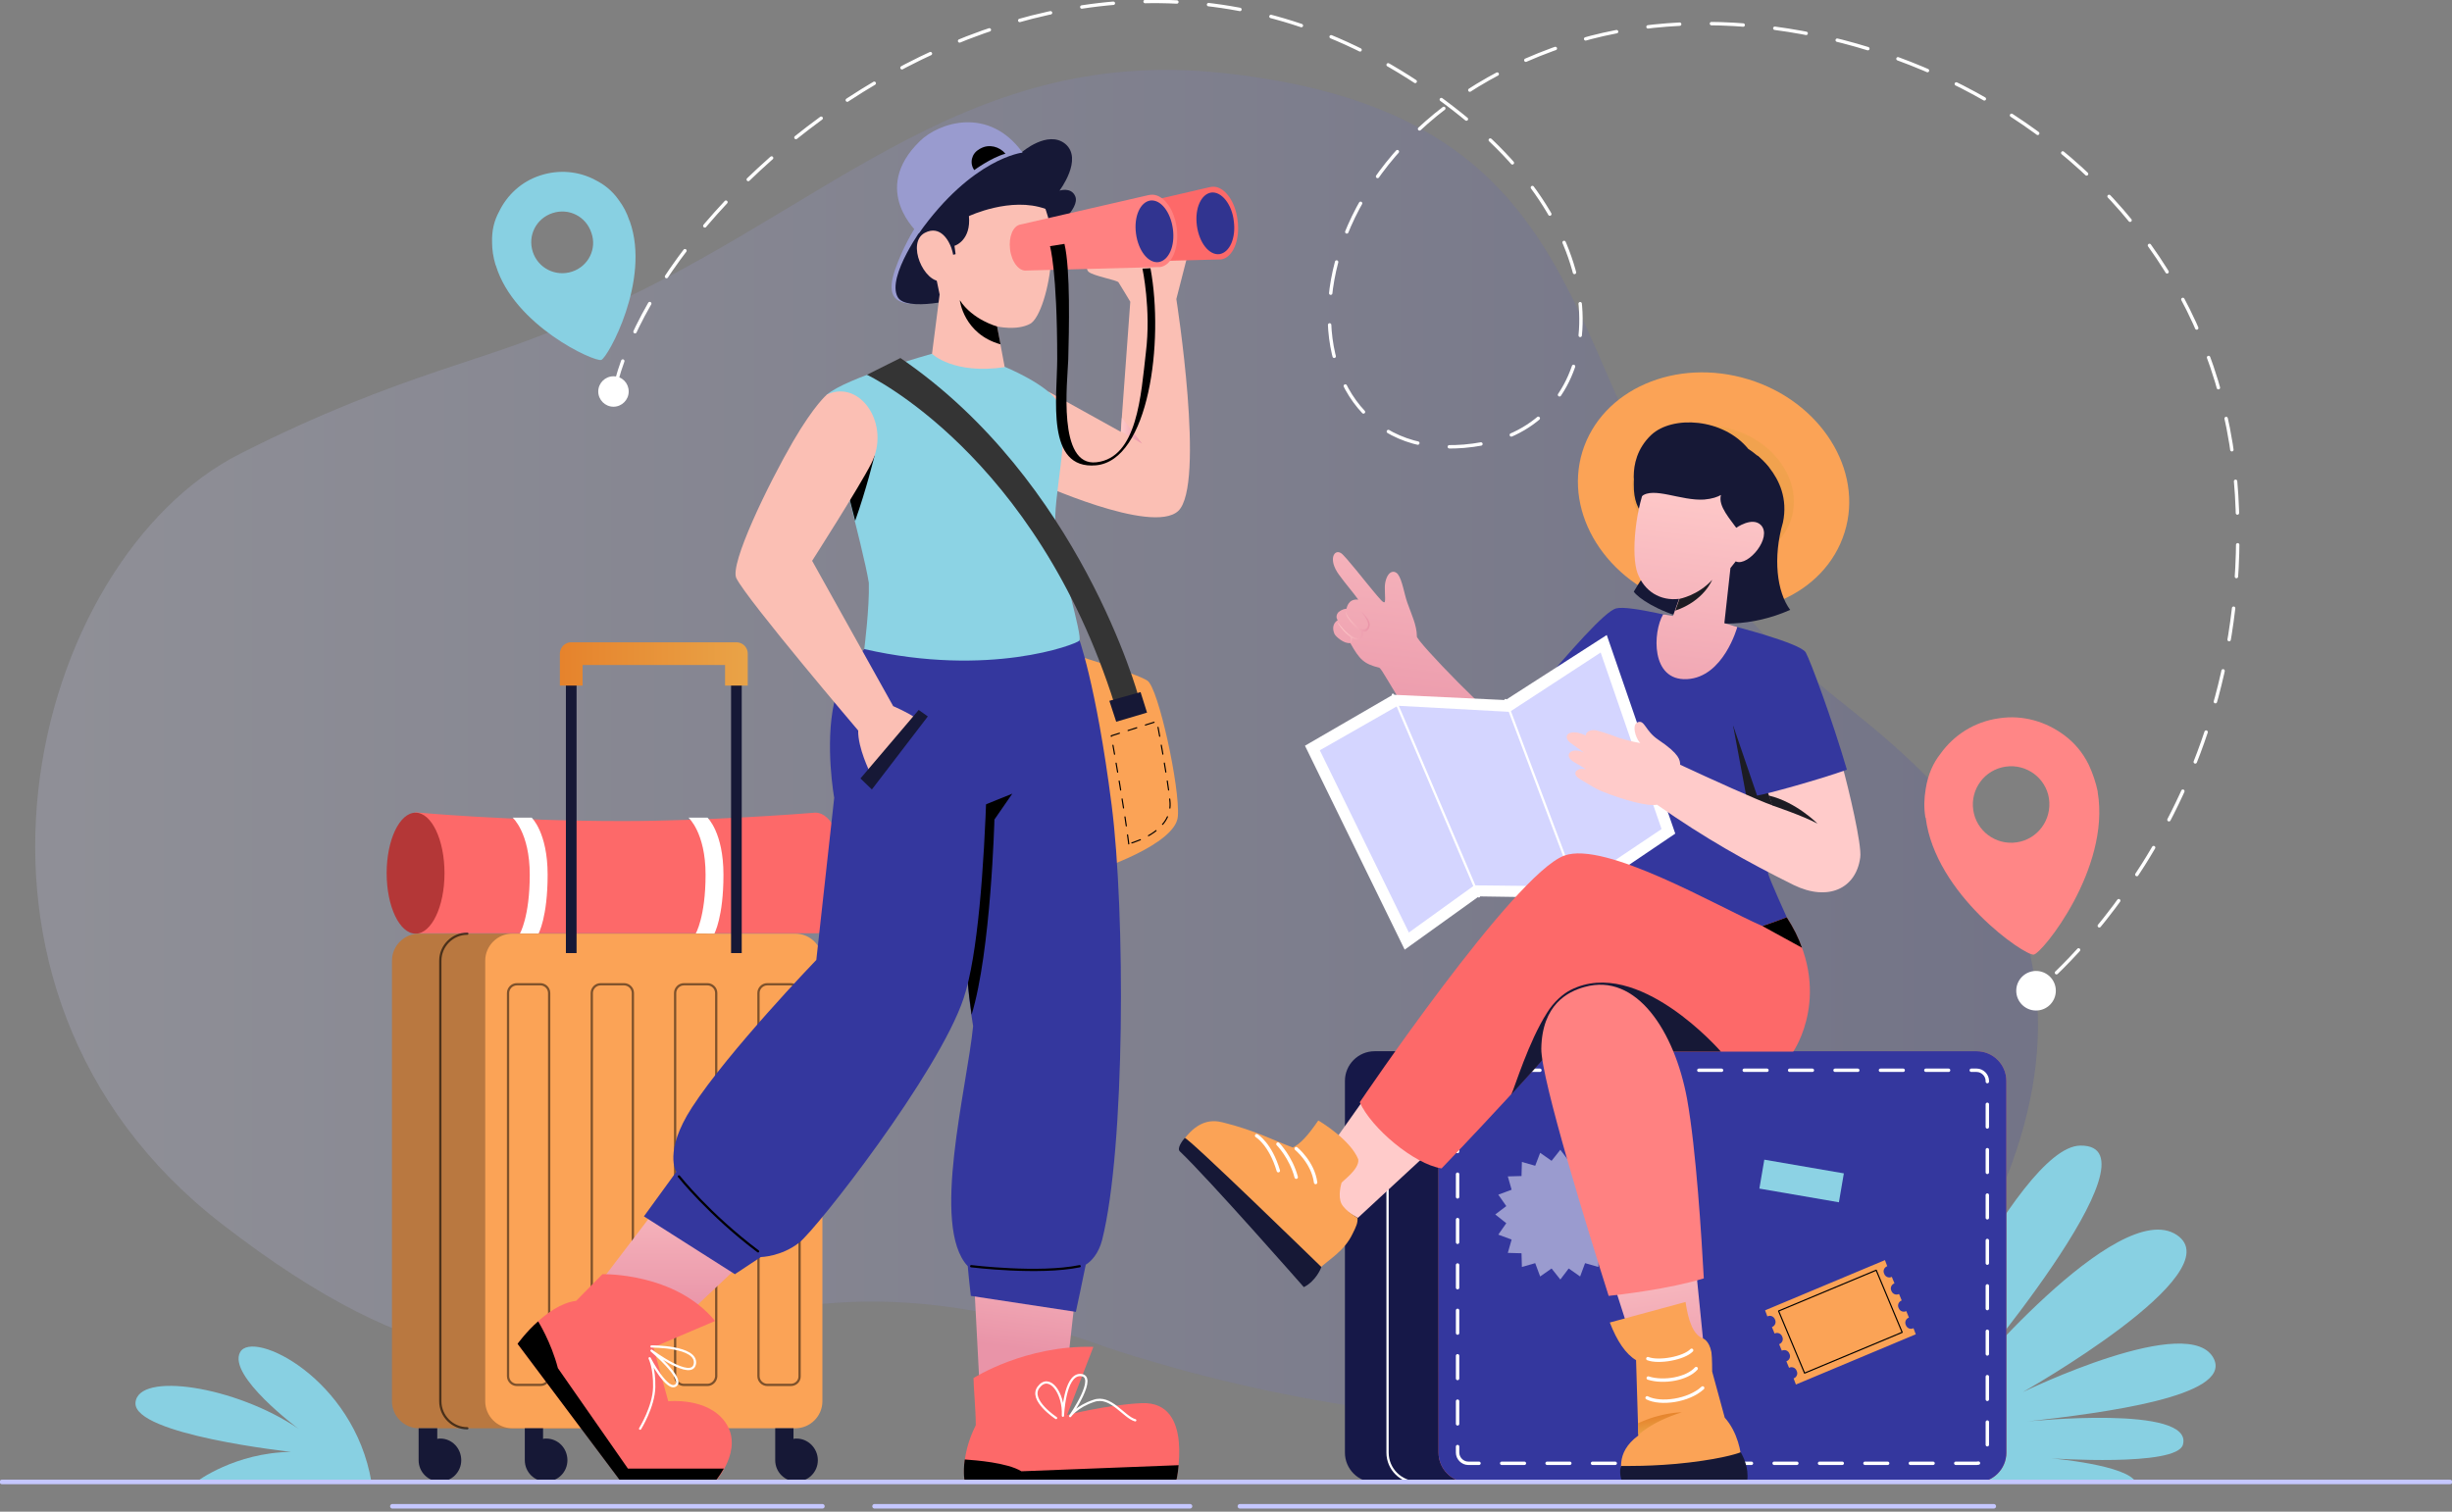 <svg width="540" height="333" viewBox="0 0 540 333" fill="none" xmlns="http://www.w3.org/2000/svg">
<rect x="0" y="0" width="540" height="333" fill="#808080" stroke="none"/>
<g clip-path="url(#clip0_5_344)">
<path opacity="0.18" d="M48.862 269.623C-18.271 217.659 6.873 123.287 52.801 99.988C88.673 81.8 108.285 79.454 126.975 70.486C180.112 48.611 210.535 9.722 269.455 16.092C367.264 26.652 336.086 99.485 400.369 150.442C418.138 165.528 468.425 197.209 440.599 262.583C412.103 329.632 305.997 317.396 243.893 296.862C144.827 260.823 136.949 337.846 48.862 269.623Z" fill="url(#paint0_linear_5_344)"/>
<path d="M43.331 326.364C43.331 326.364 51.712 319.994 64.116 319.826C64.116 319.826 29.334 316.055 29.837 309.014C30.34 302.058 51.88 305.327 65.709 314.714C65.709 314.714 50.036 303.064 52.885 297.867C55.651 292.755 77.945 303.65 81.8 326.447L43.331 326.364Z" fill="#88D0E2"/>
<path d="M417.216 313.121C417.216 313.121 443.952 252.609 458.116 252.358C477.309 252.022 431.547 305.578 431.547 305.578C431.547 305.578 466.413 263.337 479.404 272.053C491.892 280.435 445.46 306.668 445.46 306.668C445.46 306.668 482.673 288.564 487.618 299.46C491.221 307.59 463.564 311.194 446.55 313.121C446.55 313.121 483.176 309.35 480.745 318.234C479.404 323.179 451.662 321.251 451.662 321.251C451.662 321.251 468.676 322.676 470.436 326.615H417.299V313.121H417.216Z" fill="#88D0E2"/>
<path d="M185.979 192.348C185.979 185.057 183.129 179.106 179.693 179.022C179.609 179.022 179.525 179.022 179.441 179.022C176.675 179.274 155.136 180.866 137.2 180.866C111.637 180.866 91.439 178.938 91.439 178.938C84.734 193.941 91.439 205.591 91.439 205.591H179.776C183.129 205.591 185.979 199.64 185.979 192.348Z" fill="#FD6969"/>
<path d="M91.523 205.674C95.04 205.674 97.892 199.708 97.892 192.348C97.892 184.988 95.04 179.022 91.523 179.022C88.005 179.022 85.153 184.988 85.153 192.348C85.153 199.708 88.005 205.674 91.523 205.674Z" fill="#B43737"/>
<path d="M118.594 205.674C118.594 205.674 120.605 202.07 120.605 192.683C120.605 183.38 117.085 180.112 117.085 180.112H112.895C112.895 180.112 116.666 183.38 116.666 192.683C116.666 201.987 114.487 205.674 114.487 205.674H118.594Z" fill="white"/>
<path d="M157.315 205.674C157.315 205.674 159.326 202.07 159.326 192.683C159.326 183.38 155.806 180.112 155.806 180.112H151.616C151.616 180.112 155.387 183.38 155.387 192.683C155.387 201.987 153.208 205.674 153.208 205.674H157.315Z" fill="white"/>
<path d="M154.633 314.63H92.277C89.008 314.63 86.326 311.948 86.326 308.679V211.625C86.326 208.356 89.008 205.674 92.277 205.674H154.633C157.902 205.674 160.584 208.356 160.584 211.625V308.679C160.584 311.948 157.902 314.63 154.633 314.63Z" fill="#B97840"/>
<path opacity="0.6" d="M102.921 314.63C99.652 314.63 96.97 311.948 96.97 308.679V211.625C96.97 208.356 99.652 205.674 102.921 205.674" stroke="black" stroke-width="0.5" stroke-miterlimit="10" stroke-linecap="round"/>
<path d="M175.167 314.63H112.811C109.542 314.63 106.86 311.948 106.86 308.679V211.625C106.86 208.356 109.542 205.674 112.811 205.674H175.167C178.436 205.674 181.118 208.356 181.118 211.625V308.679C181.118 311.948 178.436 314.63 175.167 314.63Z" fill="#FBA356"/>
<path d="M96.97 316.893C96.719 316.893 96.468 316.893 96.3 316.977V314.63H92.193V321.67C92.193 324.268 94.288 326.363 96.886 326.363C99.485 326.363 101.58 324.268 101.58 321.67C101.58 319.072 99.569 316.893 96.97 316.893Z" fill="#161836"/>
<path d="M120.27 316.893C120.019 316.893 119.767 316.893 119.6 316.977V314.63H115.577V321.67C115.577 324.268 117.672 326.363 120.27 326.363C122.868 326.363 124.964 324.268 124.964 321.67C124.964 319.072 122.952 316.893 120.27 316.893Z" fill="#161836"/>
<path d="M152.035 316.893C151.783 316.893 151.532 316.893 151.364 316.977V314.63H147.341V321.67C147.341 324.268 149.437 326.363 152.035 326.363C154.633 326.363 156.728 324.268 156.728 321.67C156.728 319.072 154.633 316.893 152.035 316.893Z" fill="#161836"/>
<path d="M175.418 316.893C175.167 316.893 174.915 316.893 174.748 316.977V314.63H170.725V321.67C170.725 324.268 172.82 326.363 175.418 326.363C178.016 326.363 180.112 324.268 180.112 321.67C180.112 319.072 178.016 316.893 175.418 316.893Z" fill="#161836"/>
<g opacity="0.5">
<path d="M119.013 305.075H113.817C112.811 305.075 111.889 304.237 111.889 303.148V218.749C111.889 217.743 112.727 216.821 113.817 216.821H119.013C120.019 216.821 120.941 217.659 120.941 218.749V303.231C120.941 304.237 120.102 305.075 119.013 305.075Z" stroke="black" stroke-width="0.5" stroke-miterlimit="10" stroke-linecap="round"/>
<path d="M137.451 305.075H132.255C131.249 305.075 130.327 304.237 130.327 303.148V218.749C130.327 217.743 131.166 216.821 132.255 216.821H137.451C138.457 216.821 139.379 217.659 139.379 218.749V303.231C139.295 304.237 138.457 305.075 137.451 305.075Z" stroke="black" stroke-width="0.5" stroke-miterlimit="10" stroke-linecap="round"/>
<path d="M155.806 305.075H150.61C149.604 305.075 148.682 304.237 148.682 303.148V218.749C148.682 217.743 149.52 216.821 150.61 216.821H155.806C156.812 216.821 157.734 217.659 157.734 218.749V303.231C157.65 304.237 156.812 305.075 155.806 305.075Z" stroke="black" stroke-width="0.5" stroke-miterlimit="10" stroke-linecap="round"/>
<path d="M174.161 305.075H168.965C167.959 305.075 167.037 304.237 167.037 303.148V218.749C167.037 217.743 167.875 216.821 168.965 216.821H174.161C175.167 216.821 176.089 217.659 176.089 218.749V303.231C176.089 304.237 175.251 305.075 174.161 305.075Z" stroke="black" stroke-width="0.5" stroke-miterlimit="10" stroke-linecap="round"/>
</g>
<path d="M126.975 148.347H124.628V209.949H126.975V148.347Z" fill="#161836"/>
<path d="M163.349 148.347H161.003V209.949H163.349V148.347Z" fill="#161836"/>
<path d="M125.802 151.029V143.989H162.176V151.029" stroke="url(#paint1_linear_5_344)" stroke-width="5" stroke-miterlimit="10" stroke-linejoin="round"/>
<path d="M414.617 326.531H302.729C299.125 326.531 296.191 323.598 296.191 319.994V238.11C296.191 234.506 299.125 231.572 302.729 231.572H414.701C418.305 231.572 421.239 234.506 421.239 238.11V319.994C421.155 323.598 418.221 326.531 414.617 326.531Z" fill="#161848"/>
<path d="M312.115 326.531C308.512 326.531 305.578 323.598 305.578 319.994V238.11C305.578 234.506 308.512 231.572 312.115 231.572" stroke="white" stroke-width="0.5" stroke-miterlimit="10" stroke-linecap="round"/>
<path d="M435.319 326.531H323.346C319.742 326.531 316.809 323.598 316.809 319.994V238.11C316.809 234.506 319.742 231.572 323.346 231.572H435.319C438.923 231.572 441.856 234.506 441.856 238.11V319.994C441.856 323.598 438.923 326.531 435.319 326.531Z" fill="url(#paint2_linear_5_344)"/>
<path d="M435.319 326.531H323.346C319.742 326.531 316.809 323.598 316.809 319.994V238.11C316.809 234.506 319.742 231.572 323.346 231.572H435.319C438.923 231.572 441.856 234.506 441.856 238.11V319.994C441.856 323.598 438.923 326.531 435.319 326.531Z" fill="#34379E"/>
<path d="M323.346 322.341C322.089 322.341 321 321.251 321 319.994V238.11C321 236.852 322.089 235.763 323.346 235.763H435.319C436.576 235.763 437.666 236.852 437.666 238.11V319.994C437.666 321.251 436.576 322.341 435.319 322.341H323.346Z" stroke="white" stroke-width="0.75" stroke-linecap="round" stroke-linejoin="round" stroke-dasharray="5 5"/>
<path d="M311.194 238.361L309.853 237.942C309.182 237.774 308.847 237.02 309.098 236.35L311.026 232.075C311.277 231.572 311.864 231.321 312.367 231.405C312.954 231.572 313.289 232.075 313.205 232.662L312.618 237.355C312.535 238.11 311.864 238.529 311.194 238.361Z" fill="white"/>
<path d="M421.909 293.928L395.508 304.991L395.005 303.65C395.676 303.399 396.011 302.645 395.676 301.974C395.425 301.304 394.67 300.968 394 301.304L393.413 299.879C394.084 299.627 394.419 298.873 394.084 298.203C393.832 297.532 393.078 297.197 392.407 297.532L391.821 296.107C392.491 295.856 392.826 295.102 392.491 294.431C392.24 293.761 391.485 293.425 390.815 293.761L390.228 292.336C390.899 292.084 391.234 291.33 390.899 290.66C390.647 289.989 389.893 289.654 389.222 289.989L388.72 288.648L415.12 277.585L415.623 278.926C414.953 279.177 414.617 279.932 414.953 280.602C415.204 281.273 415.958 281.608 416.629 281.273L417.216 282.697C416.545 282.949 416.21 283.703 416.545 284.374C416.797 285.044 417.551 285.379 418.221 285.044L418.808 286.469C418.138 286.72 417.802 287.475 418.138 288.145C418.389 288.816 419.143 289.151 419.814 288.816L420.4 290.241C419.73 290.492 419.395 291.246 419.73 291.917C419.981 292.587 420.736 292.923 421.406 292.587L421.909 293.928Z" fill="#FBA356"/>
<path d="M418.915 293.494L413.193 279.807L391.697 288.794L397.419 302.48L418.915 293.494Z" stroke="black" stroke-width="0.25" stroke-miterlimit="10" stroke-linecap="round" stroke-linejoin="round"/>
<path opacity="0.5" d="M357.877 267.528L355.446 269.455L357.206 271.97L354.273 273.059L355.111 275.993L352.094 276.076L352.01 279.094L349.077 278.255L347.987 281.189L345.473 279.429L343.629 281.859L341.701 279.429L339.187 281.189L338.097 278.255L335.164 279.094L335.08 276.076L332.063 275.993L332.901 273.059L329.967 271.97L331.727 269.455L329.297 267.528L331.727 265.684L329.967 263.169L332.901 262.08L332.063 259.146L335.08 259.063L335.164 255.962L338.097 256.8L339.187 253.95L341.701 255.71L343.629 253.28L345.473 255.71L347.987 253.95L349.077 256.8L352.01 255.962L352.094 259.063L355.111 259.146L354.273 262.08L357.206 263.169L355.446 265.684L357.877 267.528Z" fill="white"/>
<path d="M404.979 264.846L387.462 261.828L388.552 255.459L406.069 258.476L404.979 264.846Z" fill="#8CD2E4"/>
<path d="M235.763 143.989C235.763 143.989 250.346 148.347 252.693 149.94C255.123 151.532 259.901 173.574 259.398 179.86C258.895 186.062 241.63 191.678 241.63 191.678L235.763 143.989Z" fill="#FBA356"/>
<path d="M259.063 65.876L261.493 56.406C261.493 56.406 247.748 58.082 245.736 57.746C243.725 57.327 242.3 57.327 241.211 57.495C240.121 57.663 238.78 58.836 239.702 59.842C240.624 60.764 245.988 61.686 246.323 62.188C246.658 62.691 248.921 66.463 248.921 66.463L246.826 95.126L230.818 86.243L227.968 106.106C227.968 106.106 253.699 117.923 259.482 112.559C265.516 106.86 259.063 65.876 259.063 65.876Z" fill="#FBBFB4"/>
<path d="M214.391 279.764L215.899 308.595L234.338 307.59L237.439 279.764H214.391Z" fill="url(#paint3_linear_5_344)"/>
<path d="M214.391 303.567C214.391 303.567 225.789 296.275 240.792 296.694L235.009 311.696C235.009 311.696 243.893 309.434 251.436 309.098C263.169 308.595 258.979 326.447 258.979 326.447H212.463C212.463 326.447 211.374 320.916 214.894 313.959C214.894 310.607 214.391 305.411 214.391 303.567Z" fill="#FD6969"/>
<path d="M259.565 322.76C259.398 324.939 258.979 326.447 258.979 326.447H212.463C212.463 326.447 212.044 324.52 212.463 321.503C214.81 321.67 221.766 322.173 224.951 324.101L259.565 322.76Z" fill="black"/>
<path d="M232.578 312.367C232.578 312.367 226.544 308.428 228.723 305.578C231.069 302.477 234.338 306.835 234.087 311.864C234.087 311.864 234.422 302.896 237.858 302.896C241.965 302.896 235.679 311.948 235.679 311.948C235.679 311.948 237.104 309.853 240.875 308.595C244.647 307.254 247.496 312.199 250.011 312.87" stroke="white" stroke-width="0.5" stroke-miterlimit="10" stroke-linecap="round" stroke-linejoin="round"/>
<path d="M149.939 259.146L132.255 282.362L147.174 293.509L167.708 274.149L149.939 259.146Z" fill="url(#paint4_linear_5_344)"/>
<path d="M132.674 280.686C132.674 280.686 148.682 280.267 157.483 290.995L143.905 296.778L147.174 308.679C147.174 308.679 155.722 307.757 159.662 313.205C164.02 319.24 157.483 326.447 157.483 326.447H136.865L113.984 296.024C113.984 296.024 120.186 287.391 126.891 286.553L132.674 280.686Z" fill="#FD6969"/>
<path d="M143.486 296.61C143.486 296.61 153.543 296.527 153.041 300.382C152.454 304.237 143.486 297.532 143.486 297.532C143.486 297.532 150.526 303.483 148.934 305.075C147.09 306.919 143.067 299.208 143.067 299.208C143.067 299.208 144.156 301.304 144.073 305.578C143.989 309.853 140.972 314.714 140.972 314.714" stroke="white" stroke-width="0.5" stroke-miterlimit="10" stroke-linecap="round" stroke-linejoin="round"/>
<path d="M237.355 139.882C237.355 139.882 241.378 150.359 244.815 177.346C247.832 200.897 247.832 252.861 242.719 273.143C241.965 276.076 240.372 277.836 239.115 278.591C238.612 281.189 236.936 288.983 236.936 288.983L213.804 285.463C213.804 285.463 213.301 281.105 213.134 278.926C204.92 270.21 212.966 239.702 214.307 226.041C209.865 199.389 212.044 141.977 212.044 141.977L237.355 139.882Z" fill="#34379E"/>
<path d="M222.94 174.832L219 180.531C219 180.531 218.246 209.53 213.972 223.526C212.463 213.218 211.876 199.137 211.625 185.643C213.553 181.369 215.061 178.017 215.061 178.017L222.94 174.832Z" fill="black"/>
<path d="M190.504 142.815C190.504 142.815 185.057 148.598 183.716 154.717C181.62 164.104 183.716 175.754 183.716 175.754L179.777 211.457C179.777 211.457 160.416 231.572 152.37 243.976C146.084 253.699 148.934 258.141 148.934 258.141L141.81 267.947L161.841 280.686L167.54 276.914C167.54 276.914 172.066 276.831 176.005 273.73C179.944 270.629 206.68 236.433 212.212 219.922C218.498 201.232 217.66 141.055 217.66 141.055L190.504 142.815Z" fill="#34379E"/>
<path d="M221.263 80.795C221.263 80.795 231.069 84.818 233.081 88.841C236.098 94.707 231.656 109.71 232.494 116.582C233.332 123.455 238.529 140.301 237.691 141.139C236.852 141.977 217.911 149.269 190.337 142.983C190.337 142.983 191.51 133.764 191.343 128.4C190.085 120.438 182.878 95.462 182.039 86.997C186.23 83.225 205.172 77.945 205.172 77.945L221.263 80.795Z" fill="#8CD3E4"/>
<path d="M192.6 100.407C192.6 100.407 190.756 107.95 188.325 114.738C186.649 108.201 184.805 100.742 183.548 94.791L192.6 100.407Z" fill="black"/>
<path d="M201.819 49.7C201.819 49.7 199.64 52.969 197.796 57.579C195.785 62.608 195.282 66.379 200.143 66.882C206.429 67.05 211.709 63.446 211.709 63.446L215.983 51.461" fill="#999BCF"/>
<path d="M203.663 49.449C203.663 49.449 195.114 60.931 197.712 65.457C199.472 68.642 210.955 66.211 214.056 64.703C218.246 62.691 220.509 55.567 220.509 55.567" fill="#161836"/>
<path d="M219.587 71.911C219.587 71.911 223.945 72.916 226.879 71.324C231.069 68.977 235.428 44.839 226.124 40.062C216.821 35.369 202.825 40.062 204.501 52.299C204.92 55.483 206.932 64.871 206.932 64.871L205.255 77.945C205.255 77.945 209.949 82.555 221.263 80.879L219.587 71.911Z" fill="#FBBFB4"/>
<path d="M159.41 323.514C158.404 325.274 157.399 326.447 157.399 326.447H136.781L113.984 296.024C113.984 296.024 115.996 293.258 118.51 291.079C118.51 291.079 121.36 295.605 122.868 301.388L138.29 323.514H159.41Z" fill="black"/>
<path d="M149.52 259.146C149.52 259.146 156.142 267.528 166.953 275.657" stroke="black" stroke-width="0.5" stroke-miterlimit="10" stroke-linecap="round" stroke-linejoin="round"/>
<path d="M213.888 278.926C213.888 278.926 228.806 280.77 237.774 278.926" stroke="black" stroke-width="0.5" stroke-miterlimit="10" stroke-linecap="round" stroke-linejoin="round"/>
<path d="M196.706 155.555L178.855 123.539C178.855 123.539 189.247 107.279 191.845 102.167C196.287 93.618 189.499 83.477 182.123 86.913C182.123 86.913 179.357 89.176 174.664 97.222C169.216 106.609 160.584 124.377 162.176 127.394C164.69 132.339 188.996 160.919 188.996 160.919C188.912 164.774 191.594 170.138 191.594 170.138L201.568 158.153C200.227 157.063 196.706 155.555 196.706 155.555Z" fill="#FBBFB4"/>
<path d="M202.322 156.393L189.499 171.479L192.013 173.91L204.333 157.818L202.322 156.393Z" fill="#161836"/>
<path d="M213.385 47.605C213.385 47.605 222.604 43.247 230.231 46.013C230.231 46.013 231.237 48.695 231.405 51.041C231.405 51.041 238.11 46.013 236.769 43.163C235.847 41.152 233.332 41.99 233.332 41.99C233.332 41.99 238.612 35.033 234.589 31.681C230.734 28.58 225.035 33.525 225.035 33.525C225.035 33.525 214.558 32.854 207.434 36.207C200.394 39.475 202.741 50.455 202.741 50.455L205.842 57.16L210.452 55.986L210.2 54.142C210.368 54.142 213.888 52.885 213.385 47.605Z" fill="#161836"/>
<path d="M225.203 33.609C225.203 33.609 214.139 34.782 202.322 51.461C202.322 51.461 191.426 41.99 202.573 31.094C206.764 26.988 217.743 23.3 225.203 33.609Z" fill="#999BCF"/>
<path d="M209.53 54.645C209.027 53.221 207.183 49.449 203.663 51.293C199.556 53.472 203.495 62.44 207.434 61.937C211.29 61.434 210.116 56.406 209.53 54.645Z" fill="#FBBFB4"/>
<path d="M215.983 32.687C215.816 32.77 215.648 32.854 215.564 32.938C213.972 33.86 213.469 35.955 214.558 37.464C214.558 37.464 218.33 34.698 221.431 33.86C220.09 32.268 217.827 31.681 215.983 32.687Z" fill="black"/>
<path d="M219.587 71.911C219.587 71.911 214.223 70.486 211.374 66.128C211.374 66.128 212.212 73.587 220.341 75.85L219.587 71.911Z" fill="black"/>
<path d="M246.91 95.043L251.519 97.725L247.077 92.025L246.91 95.043Z" fill="url(#paint5_linear_5_344)"/>
<path d="M190.923 82.555C190.923 82.555 228.052 99.988 245.485 155.22L250.765 153.543C250.765 153.543 237.858 105.854 198.299 78.867L190.923 82.555Z" fill="#343434"/>
<path d="M244.312 154.382L251.184 152.454L252.609 156.98L245.82 158.991L244.312 154.382Z" fill="#161836"/>
<path d="M248.586 185.895C247.748 179.022 245.485 166.199 244.731 162.092L254.788 158.907C254.788 158.907 257.135 171.228 257.638 176.34C258.392 182.71 250.849 185.224 248.586 185.895Z" stroke="black" stroke-width="0.25" stroke-miterlimit="10" stroke-linecap="round" stroke-linejoin="round" stroke-dasharray="2 2"/>
<path d="M266.857 41.152C266.689 41.152 266.522 41.236 266.354 41.236L238.193 47.773C236.517 48.024 235.511 50.455 235.847 53.221C236.182 56.07 237.858 58.166 239.534 57.914L268.366 57.16C268.533 57.16 268.701 57.16 268.869 57.16C271.467 56.825 273.143 52.969 272.556 48.527C272.053 44.169 269.455 40.816 266.857 41.152Z" fill="#FD6969"/>
<path d="M271.718 48.695C272.221 52.466 270.796 55.651 268.533 55.986C266.27 56.238 264.091 53.472 263.588 49.7C263.086 45.929 264.51 42.744 266.773 42.409C269.036 42.157 271.299 45.007 271.718 48.695Z" fill="#313490"/>
<path d="M253.363 42.912C253.196 42.912 253.028 42.995 252.86 42.995L224.784 49.449C223.107 49.7 222.102 52.131 222.437 54.897C222.772 57.746 224.448 59.842 226.124 59.59L254.956 58.836C255.123 58.836 255.291 58.836 255.459 58.836C258.057 58.501 259.733 54.645 259.146 50.203C258.56 45.761 255.962 42.577 253.363 42.912Z" fill="#FF8181"/>
<path d="M258.308 50.455C258.811 54.226 257.386 57.411 255.123 57.746C252.86 57.998 250.681 55.232 250.178 51.461C249.676 47.689 251.1 44.504 253.363 44.169C255.626 43.917 257.805 46.683 258.308 50.455Z" fill="#313490"/>
<path d="M231.237 54.226C231.237 54.226 232.829 59.59 232.829 79.035C232.829 87.667 230.231 103.508 241.378 102.502C253.028 101.412 256.381 75.263 253.363 59.087L251.603 59.171C251.603 59.171 253.531 68.223 252.358 77.61C251.268 86.997 250.514 100.826 241.462 101.831C232.829 102.837 235.092 83.98 235.26 79.202C235.428 72.749 235.763 59.339 234.422 53.723L231.237 54.226Z" fill="black"/>
<path d="M342.707 147.76C339.606 151.951 332.063 159.913 332.063 159.913C330.638 160.5 311.445 140.804 312.032 140.133C312.032 137.703 310.774 135.189 309.936 132.758C309.266 130.914 308.847 127.813 307.841 126.472C307.171 125.634 305.662 125.55 305.075 128.316C304.824 129.573 305.159 131.836 304.991 132.507C304.824 133.177 303.818 131.836 302.393 130.16C300.968 128.484 296.275 122.449 295.353 121.862C293.844 120.857 292.42 123.203 294.85 126.556C296.359 128.651 298.203 130.747 299.125 132.088C296.862 131.836 296.61 133.931 296.526 134.099C295.605 134.183 295.102 134.602 294.766 134.853C294.431 135.189 294.096 135.943 294.599 136.613C293.09 137.619 293.677 139.212 293.928 139.714C294.18 140.217 296.024 141.894 297.365 141.642C299.46 145.414 300.466 146.252 303.734 147.09C304.824 147.341 311.864 163.768 327.285 176.173C328.543 177.178 331.308 179.776 334.158 178.771C341.282 176.34 357.458 160.5 357.458 160.5C352.261 155.722 345.975 150.359 342.707 147.76Z" fill="url(#paint6_linear_5_344)"/>
<path d="M299.711 134.602C300.214 135.356 301.136 136.446 301.304 137.452C301.388 138.122 300.801 138.793 300.13 138.625C299.292 138.457 298.454 137.452 297.867 136.949C297.197 136.278 296.526 135.524 296.359 134.602C296.359 135.608 297.029 136.446 297.616 137.2C298.119 137.787 298.957 138.625 299.711 139.044C299.795 139.631 299.879 141.055 298.37 140.469C296.526 139.798 294.515 136.949 294.515 136.949C294.683 137.452 295.94 139.295 297.365 140.301C297.532 140.553 297.7 141.223 297.197 141.642C297.197 141.642 297.784 141.474 297.784 140.553C298.119 140.72 298.454 140.888 298.789 140.888C300.298 141.055 300.214 139.714 300.13 139.128C300.633 139.212 301.052 139.128 301.388 138.541C302.31 137.116 300.633 135.524 299.711 134.602Z" fill="url(#paint7_linear_5_344)"/>
<path d="M371.538 136.613C371.538 136.613 358.799 133.261 355.949 134.015C353.435 134.602 345.64 143.654 338.013 152.538C340.025 154.968 347.568 162.93 351.926 167.121L371.538 136.613Z" fill="#34379E"/>
<path d="M346.981 204.333C369.443 212.547 393.497 202.07 393.497 202.07C393.497 202.07 389.725 193.773 389.39 192.432C389.139 191.426 390.731 165.026 390.731 165.026C390.731 165.026 385.032 149.018 380.422 145.246C375.813 141.474 364.833 140.804 364.833 140.804C364.833 140.804 351.507 153.124 349.915 157.315C348.406 161.505 348.574 167.037 347.652 178.771C346.395 194.444 346.981 204.333 346.981 204.333Z" fill="#34379E"/>
<path d="M381.679 159.829L385.451 180.028L394 179.525L393.497 170.976L381.679 159.829Z" fill="#1C1C23"/>
<path d="M353.854 139.882L331.56 154.214L306.752 153.041L287.391 164.271L309.35 209.195L325.693 197.461L347.987 197.796L368.94 183.632L353.854 139.882Z" fill="white"/>
<path opacity="0.3" d="M290.66 165.277L307.841 155.471L332.482 156.812L352.513 143.737L365.923 182.626L347.065 195.282L324.687 195.03L310.272 205.423L290.66 165.277Z" fill="#6E74FF"/>
<path d="M306.752 153.041L325.693 197.461" stroke="white" stroke-width="0.5" stroke-miterlimit="10" stroke-linecap="round" stroke-linejoin="round"/>
<path d="M331.56 154.214L347.987 197.796" stroke="white" stroke-width="0.5" stroke-miterlimit="10" stroke-linecap="round" stroke-linejoin="round"/>
<path d="M405.733 168.713C398.442 170.473 392.491 170.809 387.714 170.725C387.714 170.725 389.809 175.586 390.396 177.43C387.379 176.424 376.483 171.479 370.029 168.462C369.946 167.456 370.029 166.199 365.168 162.93C362.319 161.003 362.235 158.572 360.726 159.075C359.553 159.494 359.888 161.506 360.726 163.014C360.894 163.266 361.062 163.517 361.229 163.685C359.553 163.433 356.703 162.595 356.703 162.595C356.703 162.595 353.435 161.338 351.675 160.919C350.334 160.584 349.16 161.254 349.244 162.008C347.903 161.422 346.897 161.17 345.892 161.422C344.886 161.673 344.634 162.679 345.808 163.601C346.311 163.936 348.071 165.277 348.825 165.78C348.322 165.612 347.903 165.361 347.4 165.361C345.556 165.109 344.551 166.618 346.646 167.875C347.652 168.462 348.574 168.965 349.244 169.468C349.077 169.468 348.909 169.384 348.825 169.384C347.484 169.132 345.808 170.306 347.987 171.647C350.082 172.904 351.423 173.742 352.597 174.245C357.793 176.34 362.989 177.681 364.917 177.262C375.561 184.721 384.697 189.834 395.005 194.946C402.548 198.634 408.751 195.785 409.673 188.912C410.092 186.146 407.074 173.574 405.733 168.713Z" fill="#FFCBCA"/>
<path d="M397.687 143.737C396.514 141.642 381.26 137.787 381.26 137.787L375.393 146.587L381.26 158.572L386.96 175.251C388.887 174.999 400.956 171.647 406.739 169.551C403.47 158.404 398.777 145.749 397.687 143.737Z" fill="#34379E"/>
<path d="M406.236 117.253C401.962 130.998 385.619 138.038 369.694 133.177C353.77 128.232 344.299 113.146 348.49 99.485C352.764 85.74 369.108 78.699 385.032 83.561C400.956 88.421 410.511 103.591 406.236 117.253Z" fill="#FBA356"/>
<path opacity="0.5" d="M394.503 114.236C392.072 122.114 382.35 126.137 372.795 123.203C363.241 120.27 357.542 111.47 359.972 103.591C362.403 95.713 372.125 91.69 381.679 94.624C391.234 97.557 396.933 106.357 394.503 114.236Z" fill="url(#paint8_linear_5_344)"/>
<path d="M394.251 134.35C376.986 141.977 361.648 133.093 359.804 130.328C361.816 126.807 367.012 120.102 365.42 117.169C363.827 114.236 359.721 113.9 359.804 106.693C359.804 106.19 359.804 105.687 359.888 105.184C360.726 95.546 369.024 99.904 369.862 99.736L387.127 100.407C387.881 101.077 388.803 101.915 389.641 103.005C391.821 105.771 393.748 109.794 392.659 115.074C390.396 122.868 391.318 130.411 394.251 134.35Z" fill="#161836"/>
<path d="M381.093 125.131C387.043 118.175 386.54 109.877 386.54 109.877C386.624 95.965 367.515 96.049 363.073 105.435C360.14 111.554 359.134 122.282 360.643 126.305C362.151 130.244 365.587 132.423 369.778 131.92L368.437 135.691C368.437 135.691 366.677 135.356 366.258 135.356C363.995 139.212 363.492 150.023 371.538 149.604C379.584 149.185 382.601 138.122 382.601 138.122L379.752 137.284L381.093 125.131Z" fill="url(#paint9_linear_5_344)"/>
<path d="M389.306 111.721C387.379 119.851 384.361 120.522 384.361 120.522C384.361 120.522 384.11 118.678 382.853 116.918C381.093 114.403 378.327 111.554 378.997 109.039C378.243 109.458 377.154 109.877 375.31 110.045C370.197 110.38 364.079 107.112 361.481 109.375C361.481 109.375 360.475 109.375 360.14 107.782C360.14 107.782 359.888 106.776 359.804 105.184C359.804 105.1 359.804 104.933 359.804 104.849C359.804 102.418 360.475 98.814 363.66 95.797C368.353 91.439 379.5 92.109 385.032 98.898C385.032 98.898 385.87 99.401 387.043 100.407C387.798 101.077 388.72 101.915 389.558 103.005C390.228 105.016 390.228 107.95 389.306 111.721Z" fill="#161836"/>
<path d="M382.266 116.331C382.266 116.331 385.87 113.733 387.798 115.66C390.396 118.342 385.032 124.796 382.35 123.706C379.081 122.365 382.266 116.331 382.266 116.331Z" fill="url(#paint10_linear_5_344)"/>
<path d="M390.312 177.43C390.312 177.43 397.268 179.777 400.286 181.453C400.286 181.453 395.592 176.675 389.558 175.251L390.312 177.43Z" fill="#1C1C23"/>
<path d="M369.862 131.92C369.862 131.92 373.969 131.166 377.07 127.729C377.07 127.729 375.31 132.339 368.94 134.518L369.862 131.92Z" fill="#1C1C23"/>
<path d="M313.54 254.872L299.041 268.282C299.041 268.282 290.911 264.259 289.067 258.141C296.526 247.58 301.807 240.121 301.807 240.121" fill="#FFCBCA"/>
<path d="M261.996 255.04L287.391 279.429C288.313 280.267 289.738 280.267 290.576 279.429C292.671 277.417 296.024 275.657 297.867 271.802C298.706 270.126 299.041 269.371 298.957 268.282C298.957 268.282 296.275 266.773 295.437 265.181C294.599 263.505 295.353 260.906 295.437 260.571C295.521 260.236 299.46 257.554 299.125 255.375C297.448 251.184 291.079 247.245 290.324 246.826C287.978 250.262 286.301 252.022 284.709 252.777C280.602 251.268 276.412 249.005 269.288 247.245C266.689 246.575 263.84 246.994 260.906 250.765C260.32 251.771 261.074 254.201 261.996 255.04Z" fill="#FBA356"/>
<path d="M260.906 250.681C261.325 250.179 290.995 279.094 290.995 279.094C290.995 279.261 289.822 282.195 287.14 283.536C287.14 283.536 266.103 259.565 259.817 253.615C259.146 252.944 260.404 251.268 260.906 250.681Z" fill="#161836"/>
<path d="M285.463 253.028C285.463 253.028 289.151 256.045 289.738 260.487" stroke="white" stroke-width="0.75" stroke-miterlimit="10" stroke-linecap="round"/>
<path d="M285.463 259.314C284.29 254.872 281.44 252.022 281.44 252.022" stroke="white" stroke-width="0.75" stroke-miterlimit="10" stroke-linecap="round"/>
<path d="M276.747 250.179C276.747 250.179 279.764 251.939 281.524 257.889" stroke="white" stroke-width="0.75" stroke-miterlimit="10" stroke-linecap="round"/>
<path d="M393.497 202.07C393.497 202.07 390.647 203.16 388.133 203.998C378.159 199.64 353.435 185.14 344.467 188.493C333.32 192.684 299.46 242.803 299.46 242.803C301.974 248.502 311.445 256.464 317.479 257.386C317.479 257.386 345.054 228.723 350.166 220.593C350.166 220.593 362.319 230.147 368.353 231.656H394.922C394.922 231.656 404.057 218.581 393.497 202.07Z" fill="#FD6969"/>
<path d="M396.849 208.775C393.497 206.932 388.133 203.998 388.133 203.998C390.647 203.16 393.497 202.07 393.497 202.07C395.005 204.417 396.095 206.596 396.849 208.775Z" fill="black"/>
<path d="M368.437 231.656H378.997C378.997 231.656 360.726 210.535 345.892 218.079C344.215 218.917 342.12 220.761 340.695 223.107C336.589 229.561 333.655 239.367 332.817 241.127C336.589 237.02 340.444 232.746 343.629 228.974V228.89L355.614 221.096L368.437 231.656Z" fill="#161836"/>
<path d="M354.273 279.345L360.643 299.208C360.643 299.208 370.197 299.711 375.058 295.018C373.717 281.44 372.712 271.802 372.712 271.802" fill="url(#paint11_linear_5_344)"/>
<path d="M379.836 312.283C382.685 315.468 383.523 319.994 383.523 322.173L357.625 326.28C357.123 324.603 355.53 320.078 360.81 316.222L360.307 299.628C358.044 298.287 356.117 295.437 354.524 291.33L371.203 286.804C371.79 290.743 372.795 294.012 375.058 294.85C375.058 294.85 376.399 295.269 376.902 297.867C377.07 298.957 377.07 302.142 377.07 302.142L379.836 312.283Z" fill="#FBA356"/>
<path d="M384.78 326.196H357.206C356.955 325.861 356.536 323.933 357.039 322.927C357.039 322.927 364.33 323.095 371.957 322.173C380.422 321.167 383.356 319.91 383.356 319.91C383.858 320.748 385.199 323.346 384.78 326.196Z" fill="#161836"/>
<path d="M370.365 311.11C363.325 313.373 360.81 316.139 360.81 316.139C360.81 316.139 360.81 315.552 360.726 313.54C365.839 311.11 370.365 311.11 370.365 311.11Z" fill="url(#paint12_linear_5_344)"/>
<path d="M362.905 299.292C365.336 300.214 370.868 299.208 372.544 297.448" stroke="white" stroke-width="0.75" stroke-miterlimit="10" stroke-linecap="round"/>
<path d="M362.989 303.567C366.426 304.656 371.538 303.734 373.55 301.471" stroke="white" stroke-width="0.75" stroke-miterlimit="10" stroke-linecap="round"/>
<path d="M362.738 307.925C365.671 309.434 371.873 308.595 374.974 305.746" stroke="white" stroke-width="0.75" stroke-miterlimit="10" stroke-linecap="round"/>
<path d="M375.226 281.608C367.599 283.955 356.703 285.212 354.273 285.463C349.998 271.97 339.354 237.691 339.438 230.986C339.606 221.263 345.305 218.414 348.993 217.408C360.391 214.223 368.772 227.13 371.538 242.049C373.55 253.28 374.723 272.472 375.226 281.608Z" fill="#FF8181"/>
<path d="M448.394 222.604C450.801 222.604 452.752 220.653 452.752 218.246C452.752 215.839 450.801 213.888 448.394 213.888C445.987 213.888 444.035 215.839 444.035 218.246C444.035 220.653 445.987 222.604 448.394 222.604Z" fill="white"/>
<path d="M138.457 86.242C138.457 88.086 136.949 89.595 135.105 89.595C133.261 89.595 131.752 88.086 131.752 86.242C131.752 84.399 133.261 82.89 135.105 82.89C137.032 82.89 138.457 84.399 138.457 86.242Z" fill="white"/>
<path d="M136.278 44.085C134.77 41.906 132.926 40.565 131.082 39.643C127.478 37.715 123.12 37.296 119.013 38.637C114.822 39.978 111.637 42.995 109.877 46.683C108.872 48.527 108.285 50.706 108.369 53.388C108.369 54.981 108.62 56.657 109.123 58.333C109.123 58.417 109.207 58.417 109.207 58.501C113.23 71.743 130.914 79.789 132.423 79.286C133.848 78.783 143.318 61.769 138.709 48.779L138.625 48.611C138.038 46.851 137.284 45.426 136.278 44.085ZM125.969 59.842C122.365 61.015 118.51 59.087 117.337 55.483C116.163 51.88 118.091 48.108 121.695 46.935C125.299 45.761 129.07 47.689 130.244 51.293C131.501 54.813 129.573 58.668 125.969 59.842Z" fill="#88D0E2"/>
<path d="M460.044 168.546C458.619 165.612 456.691 163.517 454.68 162.008C450.657 158.991 445.544 157.399 440.18 158.237C434.816 158.991 430.29 161.925 427.357 166.031C425.764 168.043 424.591 170.557 424.088 173.826C423.753 175.837 423.669 177.849 424.004 179.944C424.004 180.028 424.004 180.112 424.088 180.112C426.183 197.042 445.963 210.619 447.891 210.284C449.735 210.033 464.821 191.343 461.971 174.496V174.329C461.552 172.317 460.882 170.39 460.044 168.546ZM444.119 185.56C439.51 186.23 435.235 183.045 434.565 178.436C433.894 173.826 437.079 169.551 441.689 168.881C446.298 168.21 450.573 171.395 451.243 175.921C451.914 180.615 448.729 184.889 444.119 185.56Z" fill="#FF8686"/>
<path d="M135.189 86.242C145.917 37.883 241.797 -41.403 323.765 26.904C358.631 55.986 353.016 92.78 326.615 97.725C280.099 106.441 277.25 32.184 345.054 9.806C400.453 -8.465 487.701 28.077 492.563 108.955C496.837 180.196 448.394 218.33 448.394 218.33" stroke="white" stroke-width="0.75" stroke-miterlimit="10" stroke-linecap="round" stroke-linejoin="round" stroke-dasharray="7 7"/>
<path d="M0.419 326.447H539.581" stroke="#C5C7FF" stroke-miterlimit="10" stroke-linecap="round"/>
<path d="M273.059 331.811H439.091" stroke="#C5C7FF" stroke-miterlimit="10" stroke-linecap="round"/>
<path d="M192.6 331.811H262.08" stroke="#C5C7FF" stroke-miterlimit="10" stroke-linecap="round"/>
<path d="M86.41 331.811H181.118" stroke="#C5C7FF" stroke-miterlimit="10" stroke-linecap="round"/>
</g>
<defs>
<linearGradient id="paint0_linear_5_344" x1="7.777" y1="164.269" x2="448.801" y2="164.269" gradientUnits="userSpaceOnUse">
<stop stop-color="#D5D6FF"/>
<stop offset="1" stop-color="#363BA6"/>
</linearGradient>
<linearGradient id="paint1_linear_5_344" x1="123.732" y1="146.45" x2="164.274" y2="146.45" gradientUnits="userSpaceOnUse">
<stop stop-color="#E6832C"/>
<stop offset="1" stop-color="#E9A347"/>
</linearGradient>
<linearGradient id="paint2_linear_5_344" x1="379.337" y1="232.303" x2="379.337" y2="318.148" gradientUnits="userSpaceOnUse">
<stop stop-color="#E4816F"/>
<stop offset="1" stop-color="#E25E52"/>
</linearGradient>
<linearGradient id="paint3_linear_5_344" x1="228.264" y1="262.014" x2="223.93" y2="297.001" gradientUnits="userSpaceOnUse">
<stop stop-color="#FFCBCA"/>
<stop offset="1" stop-color="#E994A8"/>
</linearGradient>
<linearGradient id="paint4_linear_5_344" x1="149.995" y1="250.64" x2="149.995" y2="289.157" gradientUnits="userSpaceOnUse">
<stop stop-color="#FFCBCA"/>
<stop offset="1" stop-color="#E994A8"/>
</linearGradient>
<linearGradient id="paint5_linear_5_344" x1="246.892" y1="94.873" x2="251.537" y2="94.873" gradientUnits="userSpaceOnUse">
<stop stop-color="#FFCBCA"/>
<stop offset="1" stop-color="#E994A8"/>
</linearGradient>
<linearGradient id="paint6_linear_5_344" x1="331.646" y1="88.771" x2="322.184" y2="168.918" gradientUnits="userSpaceOnUse">
<stop stop-color="#FFCBCA"/>
<stop offset="1" stop-color="#E994A8"/>
</linearGradient>
<linearGradient id="paint7_linear_5_344" x1="294.6" y1="138.002" x2="301.734" y2="138.002" gradientUnits="userSpaceOnUse">
<stop stop-color="#FFCBCA"/>
<stop offset="1" stop-color="#E994A8"/>
</linearGradient>
<linearGradient id="paint8_linear_5_344" x1="354.992" y1="180.852" x2="381.501" y2="95.023" gradientUnits="userSpaceOnUse">
<stop stop-color="#E6832C"/>
<stop offset="1" stop-color="#E9A347"/>
</linearGradient>
<linearGradient id="paint9_linear_5_344" x1="374.465" y1="104.719" x2="366.28" y2="174.051" gradientUnits="userSpaceOnUse">
<stop stop-color="#FFCBCA"/>
<stop offset="1" stop-color="#E994A8"/>
</linearGradient>
<linearGradient id="paint10_linear_5_344" x1="386.222" y1="106.107" x2="378.037" y2="175.439" gradientUnits="userSpaceOnUse">
<stop stop-color="#FFCBCA"/>
<stop offset="1" stop-color="#E994A8"/>
</linearGradient>
<linearGradient id="paint11_linear_5_344" x1="362.398" y1="267.705" x2="368.149" y2="308.515" gradientUnits="userSpaceOnUse">
<stop stop-color="#FFCBCA"/>
<stop offset="1" stop-color="#E994A8"/>
</linearGradient>
<linearGradient id="paint12_linear_5_344" x1="365.214" y1="311.716" x2="365.864" y2="315.403" gradientUnits="userSpaceOnUse">
<stop stop-color="#E6832C"/>
<stop offset="1" stop-color="#E9A347"/>
</linearGradient>
<clipPath id="clip0_5_344">
<rect width="540" height="332.23" fill="white"/>
</clipPath>
</defs>
</svg>
